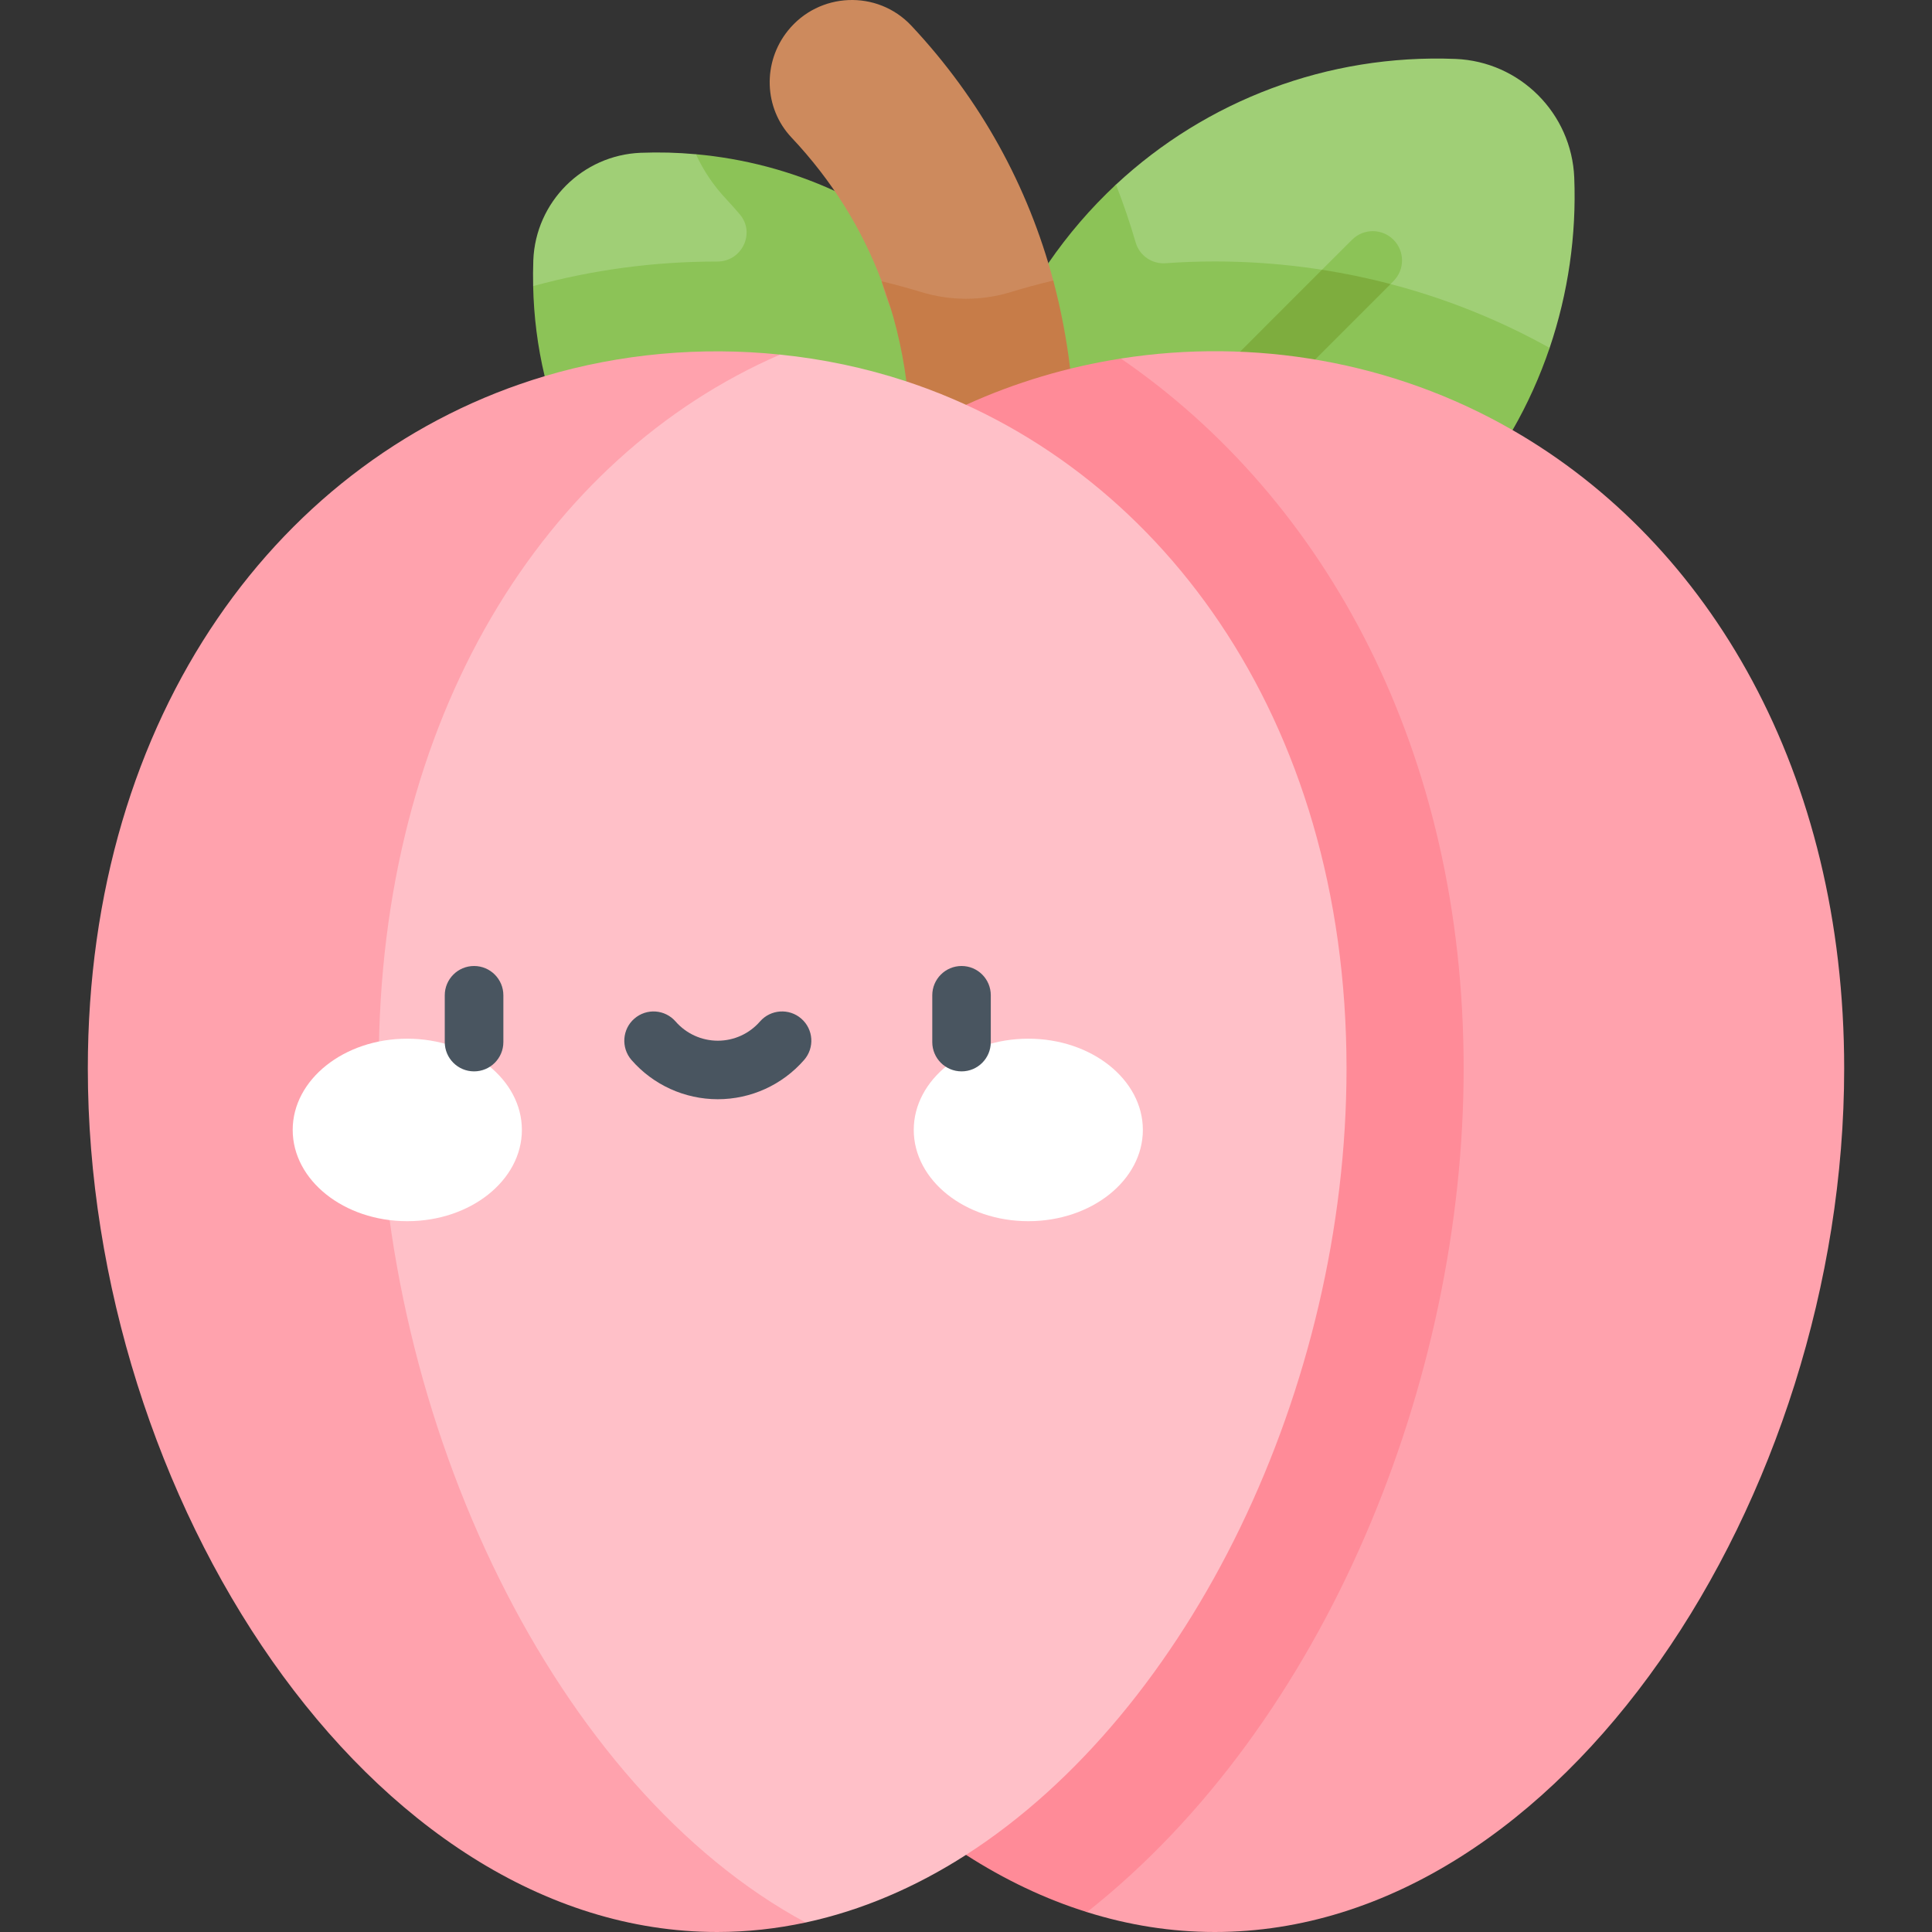 <svg width="24" height="24" viewBox="0 0 24 24" fill="none" xmlns="http://www.w3.org/2000/svg">
<rect x="0" y="0" width="24" height="24" fill="#333333" stroke="none"/>
<g clip-path="url(#clip0_127_1763)">
<path d="M19.25 4.322C19.481 3.639 19.584 2.921 19.556 2.208C19.524 1.407 18.881 0.764 18.08 0.732C16.492 0.669 14.984 1.249 13.863 2.293C12 4.668 17.722 6.885 19.25 4.322Z" fill="#A0CF76"/>
<path d="M8.645 1.916C8.417 1.895 8.188 1.889 7.959 1.898C7.236 1.927 6.654 2.508 6.625 3.232C6.621 3.339 6.621 3.447 6.623 3.554C8.494 5.471 12.291 3.485 8.645 1.916Z" fill="#A0CF76"/>
<path d="M12.569 4.668C12.46 5.354 12.552 5.944 12.79 6.417C12.952 5.928 12.908 5.331 12.569 4.668Z" fill="#E9B746"/>
<path d="M12.569 4.668C12.207 3.96 11.509 3.176 10.367 2.37L10.367 2.371C9.818 2.12 9.235 1.969 8.645 1.916C8.737 2.117 8.863 2.305 9.021 2.473C9.08 2.536 9.137 2.6 9.192 2.665C9.387 2.898 9.214 3.249 8.912 3.249C8.909 3.249 8.907 3.249 8.904 3.249C8.126 3.249 7.36 3.352 6.623 3.554C6.631 3.93 6.678 4.305 6.766 4.673C8.43 8.567 12.162 8.311 12.79 6.416C12.952 5.928 12.908 5.331 12.569 4.668Z" fill="#8CC357"/>
<path d="M15.091 3.248C14.887 3.248 14.683 3.255 14.48 3.27C14.31 3.282 14.156 3.176 14.108 3.013C14.037 2.769 13.955 2.529 13.863 2.293C13.551 2.584 13.269 2.911 13.023 3.269C12.783 3.769 12.637 4.237 12.569 4.668C12.46 5.354 12.552 5.944 12.79 6.416C13.702 8.227 16.749 8.297 18.79 5.342C18.978 5.015 19.131 4.673 19.25 4.322C17.991 3.62 16.556 3.248 15.091 3.248Z" fill="#8CC357"/>
<path d="M13.084 3.485C12.771 2.315 12.185 1.241 11.322 0.32C10.898 -0.132 10.172 -0.1 9.786 0.383C9.472 0.775 9.487 1.342 9.832 1.708C10.333 2.24 10.706 2.838 10.952 3.494C11.428 5.293 13.317 5.242 13.084 3.485Z" fill="#CD8A5D"/>
<path d="M13.294 4.58C13.249 4.207 13.179 3.841 13.084 3.485C12.907 3.527 12.731 3.575 12.557 3.628C12.195 3.739 11.807 3.739 11.444 3.628C11.282 3.579 11.117 3.534 10.952 3.494C11.1 3.889 11.203 4.304 11.26 4.739C11.58 8.073 13.552 7.459 13.294 4.58Z" fill="#C77C48"/>
<path d="M17.31 3.492C17.452 3.35 17.452 3.12 17.31 2.978C17.168 2.836 16.938 2.836 16.796 2.978L16.422 3.351C16.117 4 16.671 4.081 17.274 3.529L17.31 3.492Z" fill="#8CC357"/>
<path d="M14.79 5.499C14.861 5.57 14.954 5.605 15.047 5.605C15.14 5.605 15.233 5.569 15.304 5.499L17.274 3.529C16.994 3.455 16.71 3.396 16.422 3.351L14.79 4.984C14.648 5.126 14.648 5.357 14.79 5.499Z" fill="#7EAD3E"/>
<path d="M18.79 5.343C17.3 4.484 15.568 4.196 13.924 4.454C7.297 7.297 7.911 20.549 13.503 23.753C14.016 23.914 14.547 24 15.091 24C19.409 24 22.909 18.595 22.909 13.273C22.909 9.6 21.243 6.754 18.79 5.343Z" fill="#FFA2AD"/>
<path d="M18.182 13.273C18.182 9.336 16.477 6.206 13.924 4.454C13.261 4.558 12.612 4.75 12 5.029C7.055 8.703 6.621 19.127 12 23.042C12.478 23.349 12.981 23.59 13.503 23.753C16.467 21.41 18.182 17.153 18.182 13.273Z" fill="#FF8B98"/>
<path d="M16.727 13.273C16.727 8.885 14.362 5.762 11.26 4.738C10.751 4.57 10.223 4.459 9.69 4.405C5.889 4.673 2.804 8.905 2.804 13.222C2.804 17.695 4.485 23.523 10.008 23.882C10.705 23.732 11.374 23.444 12 23.042C14.781 21.257 16.727 17.242 16.727 13.273Z" fill="#FFC0C8"/>
<path d="M4.705 13.223C4.705 8.906 6.772 5.671 9.69 4.405C8.705 4.303 7.703 4.394 6.766 4.673C3.49 5.65 1.091 8.866 1.091 13.273C1.091 18.595 4.591 24 8.909 24C9.282 24 9.648 23.959 10.008 23.882C6.924 22.222 4.705 17.695 4.705 13.223Z" fill="#FFA2AD"/>
<path d="M12.774 12.903C13.56 12.903 14.197 13.411 14.197 14.036C14.197 14.662 13.56 15.17 12.774 15.17C11.988 15.17 11.351 14.662 11.351 14.036C11.351 13.411 11.988 12.903 12.774 12.903Z" fill="white"/>
<path d="M5.059 12.903C5.846 12.903 6.483 13.411 6.483 14.036C6.483 14.662 5.846 15.17 5.059 15.17C4.273 15.17 3.636 14.662 3.636 14.036C3.636 13.411 4.273 12.903 5.059 12.903Z" fill="white"/>
<path d="M5.889 13.309C5.688 13.309 5.525 13.146 5.525 12.945V12.364C5.525 12.163 5.688 12 5.889 12C6.09 12 6.253 12.163 6.253 12.364V12.945C6.253 13.146 6.09 13.309 5.889 13.309Z" fill="#495560"/>
<path d="M11.945 13.309C11.744 13.309 11.581 13.146 11.581 12.945V12.364C11.581 12.163 11.744 12 11.945 12C12.146 12 12.308 12.163 12.308 12.364V12.945C12.308 13.146 12.146 13.309 11.945 13.309Z" fill="#495560"/>
<path d="M8.917 13.655C8.505 13.655 8.114 13.477 7.844 13.167C7.713 13.015 7.729 12.785 7.88 12.654C8.032 12.522 8.261 12.538 8.393 12.69C8.525 12.841 8.716 12.928 8.917 12.928C9.118 12.928 9.309 12.841 9.441 12.689C9.573 12.538 9.803 12.522 9.954 12.654C10.106 12.786 10.121 13.016 9.989 13.167C9.719 13.477 9.328 13.655 8.917 13.655Z" fill="#495560"/>
</g>
<defs>
<clipPath id="clip0_127_1763">
<rect width="24" height="24" fill="white"/>
</clipPath>
</defs>
</svg>

